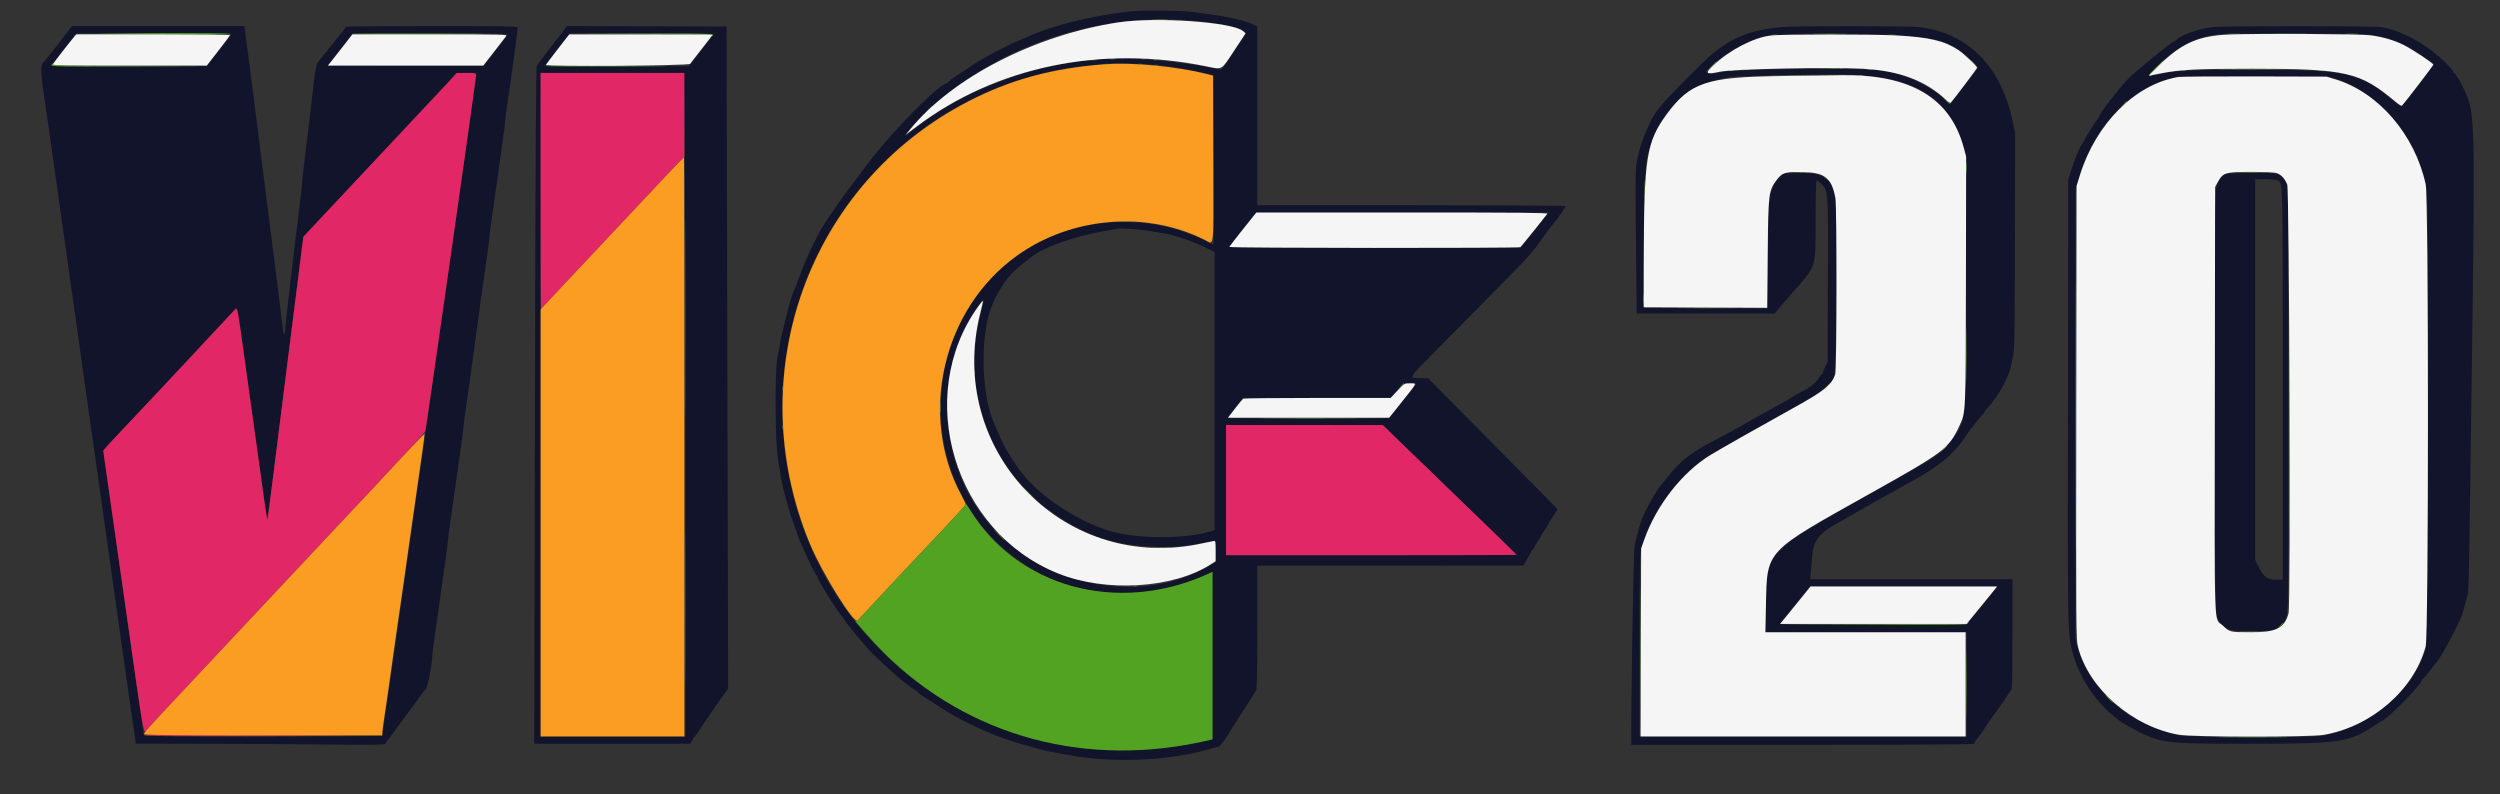 <svg id="svg" version="1.1" xmlns="http://www.w3.org/2000/svg" xmlns:xlink="http://www.w3.org/1999/xlink" width="400" height="127.083" viewBox="0, 0, 400,127.083"><rect x="0" y="0" width="400" height="127.083" fill="#333333" stroke="none"/><g id="svgg"><path id="path0" d="M180.500 1.845 C 173.684 2.701,167.853 4.222,163.567 6.262 C 163.099 6.485,162.670 6.667,162.614 6.667 C 162.506 6.667,160.298 7.751,159.000 8.442 C 158.342 8.792,157.569 9.229,156.417 9.901 C 156.233 10.008,155.643 10.393,155.104 10.756 C 154.565 11.119,154.003 11.493,153.854 11.586 C 152.742 12.282,151.667 13.071,151.667 13.190 C 151.667 13.269,151.592 13.333,151.500 13.333 C 150.361 13.333,142.878 20.887,139.126 25.824 C 138.600 26.517,138.052 27.233,137.908 27.417 C 137.765 27.600,137.205 28.350,136.663 29.083 C 136.122 29.817,135.618 30.492,135.544 30.583 C 135.212 30.993,132.535 34.817,132.159 35.417 C 131.451 36.548,131.347 36.726,130.943 37.500 C 130.728 37.912,130.433 38.475,130.287 38.750 C 129.523 40.195,128.495 42.620,127.568 45.167 C 127.351 45.762,127.096 46.400,127.001 46.583 C 126.787 46.995,126.201 48.938,125.919 50.167 C 125.803 50.671,125.556 51.683,125.369 52.417 C 125.029 53.753,124.869 54.528,124.390 57.167 C 123.942 59.639,124.016 70.777,124.500 73.583 C 124.705 74.775,124.931 76.125,125.001 76.583 C 125.252 78.218,126.392 82.342,127.028 83.917 C 127.213 84.375,127.423 84.975,127.493 85.250 C 127.563 85.525,127.789 86.125,127.994 86.583 C 128.199 87.042,128.534 87.792,128.739 88.250 C 129.579 90.135,130.511 91.987,130.667 92.083 C 130.758 92.140,130.833 92.288,130.833 92.413 C 130.833 92.821,134.240 98.244,134.776 98.688 C 134.899 98.790,135.000 98.943,135.000 99.026 C 135.000 99.282,138.913 103.965,139.923 104.917 C 140.214 105.192,141.036 105.942,141.748 106.583 C 142.460 107.225,143.164 107.867,143.313 108.010 C 143.893 108.568,146.171 110.333,146.311 110.333 C 146.393 110.333,146.561 110.456,146.685 110.606 C 146.881 110.842,147.481 111.281,148.482 111.921 C 149.082 112.305,151.123 113.597,151.426 113.784 C 154.830 115.893,159.503 117.947,163.417 119.055 C 166.869 120.032,167.624 120.227,168.417 120.343 C 168.875 120.410,170.037 120.616,171.000 120.801 C 177.845 122.119,186.946 121.748,193.417 119.888 C 194.242 119.650,195.000 119.435,195.102 119.409 C 195.267 119.367,196.667 117.408,196.667 117.220 C 196.667 117.178,196.836 116.906,197.042 116.614 C 197.442 116.049,197.670 115.700,198.130 114.948 C 198.288 114.690,198.942 113.667,199.583 112.675 C 200.225 111.684,200.844 110.714,200.958 110.522 C 201.119 110.252,201.167 107.906,201.167 100.336 L 201.167 90.500 222.458 90.493 L 243.750 90.487 244.375 89.416 C 244.719 88.827,245.000 88.268,245.000 88.173 C 245.000 88.078,245.058 88.000,245.129 88.000 C 245.200 88.000,245.404 87.719,245.583 87.375 C 245.762 87.031,246.079 86.518,246.287 86.234 C 246.496 85.951,246.667 85.658,246.667 85.583 C 246.667 85.509,246.854 85.202,247.083 84.902 C 247.313 84.601,247.500 84.311,247.500 84.258 C 247.500 84.161,247.993 83.353,248.806 82.118 L 249.221 81.487 246.904 79.118 C 245.630 77.816,241.310 73.450,237.303 69.417 C 233.297 65.383,229.677 61.727,229.257 61.292 L 228.495 60.500 227.289 60.497 C 225.357 60.493,225.319 60.573,229.122 56.729 C 239.535 46.207,243.826 41.838,244.420 41.153 C 245.367 40.063,245.727 39.621,245.917 39.315 C 246.008 39.167,246.421 38.597,246.833 38.047 C 247.246 37.498,247.733 36.839,247.917 36.583 C 248.100 36.328,248.443 35.886,248.678 35.601 C 249.342 34.800,250.500 33.128,250.500 32.973 C 250.500 32.896,239.400 32.833,225.833 32.833 L 201.167 32.833 201.167 18.535 L 201.167 4.236 200.292 3.809 C 199.347 3.348,196.328 2.648,193.917 2.331 C 193.092 2.223,191.667 2.031,190.750 1.906 C 188.919 1.655,182.326 1.616,180.500 1.845 M192.048 3.426 C 196.361 3.906,199.013 4.572,199.269 5.239 C 199.315 5.360,198.914 6.087,198.378 6.854 C 197.842 7.622,197.125 8.700,196.785 9.250 C 196.445 9.800,195.998 10.455,195.792 10.706 L 195.417 11.162 192.917 10.671 C 190.465 10.191,185.465 9.613,182.000 9.410 C 169.907 8.701,155.961 13.084,146.250 20.646 C 145.608 21.146,144.973 21.636,144.838 21.736 C 144.309 22.126,146.707 19.349,147.860 18.237 C 159.220 7.279,176.035 1.643,192.048 3.426 M10.466 5.520 C 9.889 6.264,9.342 6.993,9.250 7.141 C 9.158 7.288,9.002 7.486,8.902 7.579 C 8.802 7.673,8.352 8.237,7.902 8.833 C 7.452 9.429,6.971 10.005,6.833 10.112 C 6.481 10.388,6.556 12.103,7.068 15.500 C 7.455 18.069,7.757 20.176,8.754 27.250 C 9.213 30.515,9.844 34.981,10.436 39.167 C 10.664 40.771,11.029 43.358,11.249 44.917 C 11.469 46.475,11.836 49.063,12.065 50.667 C 12.293 52.271,12.677 55.008,12.917 56.750 C 13.157 58.492,13.531 61.154,13.749 62.667 C 13.967 64.179,14.339 66.804,14.577 68.500 C 14.815 70.196,15.191 72.858,15.413 74.417 C 15.635 75.975,16.012 78.637,16.250 80.333 C 16.488 82.029,16.864 84.692,17.085 86.250 C 17.639 90.169,18.283 94.723,18.756 98.083 C 19.816 105.610,20.053 107.287,20.427 109.917 C 20.649 111.475,21.037 114.156,21.288 115.875 L 21.745 119.000 31.581 119.000 C 36.991 119.000,45.973 119.050,51.542 119.111 C 59.195 119.194,61.667 119.174,61.667 119.027 C 61.667 118.921,61.798 118.694,61.958 118.523 C 62.119 118.353,62.663 117.636,63.167 116.930 C 64.056 115.685,65.848 113.254,66.125 112.917 C 66.201 112.825,66.632 112.225,67.084 111.583 C 67.535 110.942,67.993 110.361,68.100 110.294 C 68.391 110.111,69.168 106.182,69.164 104.917 C 69.163 104.642,69.349 103.179,69.577 101.667 C 69.805 100.154,70.183 97.492,70.417 95.750 C 70.652 94.008,71.031 91.308,71.259 89.750 C 71.488 88.192,71.672 86.729,71.669 86.500 C 71.665 86.271,71.849 84.846,72.077 83.333 C 72.305 81.821,72.683 79.158,72.916 77.417 C 73.150 75.675,73.497 73.200,73.688 71.917 C 73.879 70.633,74.095 68.983,74.167 68.250 C 74.239 67.517,74.453 65.867,74.644 64.583 C 74.834 63.300,75.182 60.825,75.418 59.083 C 75.654 57.342,76.027 54.604,76.248 53.000 C 76.468 51.396,76.842 48.658,77.079 46.917 C 77.316 45.175,77.697 42.475,77.926 40.917 C 78.155 39.358,78.339 37.896,78.335 37.667 C 78.332 37.438,78.516 36.012,78.745 34.500 C 78.973 32.987,79.352 30.325,79.586 28.583 C 79.821 26.842,80.199 24.142,80.427 22.583 C 80.655 21.025,80.839 19.563,80.835 19.333 C 80.832 19.104,81.016 17.679,81.244 16.167 C 81.863 12.061,82.833 4.860,82.833 4.366 C 82.833 4.213,79.655 4.167,69.083 4.167 C 61.521 4.167,55.333 4.224,55.333 4.295 C 55.333 4.365,55.052 4.764,54.708 5.181 C 54.365 5.597,53.858 6.223,53.583 6.571 C 52.368 8.109,51.917 8.673,51.206 9.546 C 50.477 10.439,50.625 9.612,49.573 18.667 C 49.344 20.637,48.971 23.712,48.744 25.500 C 48.517 27.287,48.333 28.975,48.337 29.250 C 48.340 29.525,48.154 31.212,47.925 33.000 C 47.695 34.787,47.316 37.900,47.083 39.917 C 46.849 41.933,46.476 45.083,46.253 46.917 C 46.030 48.750,45.804 50.813,45.750 51.500 C 45.555 53.965,45.419 54.108,45.191 52.083 C 45.077 51.075,44.806 48.862,44.587 47.167 C 44.061 43.082,43.460 38.335,42.084 27.417 C 40.394 14.002,40.070 11.465,39.556 7.625 L 39.094 4.167 25.304 4.167 L 11.515 4.167 10.466 5.520 M90.314 4.707 C 90.107 5.006,89.746 5.486,89.511 5.774 C 89.276 6.061,88.948 6.474,88.782 6.690 C 88.616 6.906,87.941 7.784,87.282 8.640 C 86.623 9.496,85.998 10.358,85.894 10.557 C 85.754 10.822,85.674 25.100,85.588 64.958 L 85.471 119.000 97.950 119.000 L 110.428 119.000 110.743 118.458 C 110.916 118.160,111.106 117.879,111.165 117.833 C 111.273 117.749,112.275 116.318,112.583 115.807 C 112.675 115.656,113.200 114.884,113.750 114.092 C 114.300 113.301,114.825 112.525,114.917 112.368 C 115.008 112.212,115.123 112.046,115.172 112.000 C 115.220 111.954,115.540 111.522,115.882 111.039 L 116.503 110.161 116.377 57.206 L 116.250 4.250 103.470 4.207 L 90.691 4.165 90.314 4.707 M284.937 4.338 C 280.220 4.787,277.354 5.891,274.083 8.520 C 272.784 9.564,266.683 15.709,265.912 16.750 C 265.641 17.117,265.374 17.454,265.320 17.500 C 264.567 18.140,262.851 21.911,262.249 24.250 C 261.625 26.672,261.624 26.714,261.753 38.692 L 261.876 50.167 272.918 50.167 L 283.959 50.167 284.747 49.208 C 285.181 48.681,285.952 47.782,286.460 47.209 C 290.727 42.405,290.492 43.098,290.496 35.292 C 290.499 31.248,290.560 28.833,290.661 28.833 C 290.750 28.833,291.085 29.096,291.407 29.418 C 292.531 30.543,292.511 30.247,292.461 44.845 L 292.417 57.917 292.042 58.656 C 291.835 59.063,291.667 59.494,291.667 59.615 C 291.667 59.735,291.609 59.833,291.539 59.833 C 291.469 59.833,291.226 60.138,290.998 60.509 C 290.434 61.429,289.666 61.991,287.417 63.129 C 287.142 63.268,286.804 63.474,286.667 63.586 C 286.529 63.698,285.817 64.111,285.083 64.505 C 284.350 64.899,283.478 65.378,283.146 65.569 C 282.813 65.760,281.838 66.313,280.979 66.797 C 280.120 67.281,279.304 67.744,279.167 67.826 C 278.379 68.294,275.971 69.600,274.120 70.564 C 270.522 72.437,268.868 73.747,266.732 76.417 C 266.145 77.150,265.600 77.831,265.519 77.930 C 265.160 78.373,263.843 80.590,263.497 81.333 C 263.433 81.471,263.267 81.808,263.128 82.083 C 262.555 83.219,261.684 86.182,261.513 87.583 C 261.366 88.781,261.011 109.602,261.002 117.542 L 261.000 119.167 288.417 119.167 C 306.372 119.167,315.833 119.110,315.833 119.002 C 315.833 118.911,315.941 118.705,316.072 118.544 C 316.603 117.893,317.440 116.735,317.551 116.500 C 317.616 116.362,318.082 115.688,318.586 115.000 C 319.755 113.407,321.368 111.066,321.581 110.652 C 321.672 110.477,321.803 110.333,321.873 110.333 C 321.943 110.333,322.000 106.358,322.000 101.500 L 322.000 92.667 305.814 92.667 L 289.628 92.667 289.726 91.625 C 289.780 91.052,289.872 89.908,289.931 89.083 C 290.117 86.492,291.017 85.328,294.167 83.602 C 294.881 83.210,295.384 82.924,298.250 81.273 C 299.980 80.277,301.188 79.603,302.667 78.809 C 302.987 78.636,303.625 78.277,304.083 78.010 C 304.542 77.743,305.254 77.343,305.667 77.120 C 310.475 74.524,312.856 72.481,314.917 69.183 C 315.008 69.037,315.123 68.879,315.171 68.833 C 315.219 68.787,315.519 68.413,315.838 68.001 C 316.795 66.762,316.905 66.630,317.208 66.356 C 317.369 66.211,317.500 66.024,317.500 65.940 C 317.500 65.857,317.669 65.615,317.875 65.403 C 318.884 64.368,319.944 62.852,320.605 61.500 C 321.261 60.156,321.561 59.416,321.679 58.850 C 321.747 58.520,321.929 57.688,322.081 57.000 C 322.330 55.882,322.362 53.925,322.388 38.500 L 322.417 21.250 321.964 19.167 C 320.094 10.556,314.853 5.305,307.171 4.343 C 305.565 4.142,287.040 4.138,284.937 4.338 M353.917 4.341 C 351.672 4.636,348.783 5.674,348.178 6.403 C 348.058 6.548,347.891 6.667,347.808 6.667 C 347.473 6.667,341.892 11.236,340.401 12.732 C 339.088 14.048,335.833 18.269,335.833 18.655 C 335.833 18.740,335.737 18.909,335.619 19.030 C 335.502 19.151,335.183 19.617,334.911 20.065 C 334.639 20.513,334.246 21.151,334.038 21.482 C 333.830 21.813,333.571 22.271,333.464 22.500 C 333.357 22.729,333.175 23.031,333.060 23.170 C 332.737 23.561,331.836 25.762,331.356 27.333 L 330.923 28.750 330.871 64.250 C 330.820 100.225,330.829 100.856,331.433 103.667 C 332.521 108.723,336.316 113.928,340.583 116.216 C 345.796 119.012,345.674 118.994,360.000 118.994 C 374.636 118.994,375.882 118.805,380.142 115.934 C 380.632 115.604,381.068 115.333,381.110 115.333 C 381.716 115.333,387.500 109.460,387.500 108.845 C 387.500 108.747,387.557 108.667,387.627 108.667 C 387.696 108.667,388.164 108.123,388.665 107.458 C 389.167 106.794,389.616 106.212,389.664 106.167 C 390.558 105.311,393.778 99.238,394.151 97.703 C 394.234 97.362,394.459 96.491,394.651 95.766 C 395.050 94.259,394.963 98.114,395.512 57.583 C 396.010 20.878,395.951 18.075,394.608 15.138 C 394.468 14.833,394.240 14.321,394.100 14.000 C 393.701 13.085,392.892 11.770,392.687 11.701 C 392.584 11.667,392.500 11.548,392.500 11.437 C 392.500 11.326,392.051 10.789,391.503 10.243 C 388.403 7.156,384.352 4.880,381.000 4.343 C 379.725 4.138,355.469 4.136,353.917 4.341 M37.000 5.462 C 37.000 5.533,36.116 6.715,35.035 8.087 L 33.071 10.583 20.753 10.626 C 13.978 10.650,8.381 10.612,8.315 10.543 C 8.249 10.473,9.099 9.273,10.205 7.875 L 12.216 5.333 24.608 5.333 C 31.424 5.333,37.000 5.391,37.000 5.462 M81.217 5.557 C 81.143 5.679,80.258 6.842,79.250 8.139 L 77.417 10.499 64.948 10.499 C 55.020 10.500,52.505 10.458,52.602 10.292 C 52.668 10.177,53.554 9.015,54.570 7.708 L 56.417 5.333 68.883 5.333 C 79.255 5.333,81.327 5.371,81.217 5.557 M114.159 5.458 C 114.154 5.527,113.266 6.708,112.185 8.083 L 110.219 10.583 98.693 10.626 C 92.353 10.650,87.167 10.612,87.168 10.543 C 87.170 10.410,90.283 6.354,90.879 5.708 L 91.225 5.333 102.696 5.333 C 109.005 5.333,114.163 5.390,114.159 5.458 M300.333 5.497 C 309.764 5.789,312.390 6.524,315.472 9.734 L 316.521 10.827 314.469 13.507 C 313.340 14.982,312.322 16.311,312.207 16.461 C 312.020 16.705,311.923 16.663,311.290 16.056 C 308.954 13.818,305.033 11.926,301.476 11.320 C 298.245 10.768,277.646 10.993,274.939 11.609 C 274.017 11.818,273.709 11.830,273.355 11.667 L 272.917 11.465 274.068 10.392 C 276.104 8.495,278.490 7.082,281.417 6.040 C 283.211 5.400,290.476 5.192,300.333 5.497 M378.750 5.506 C 382.124 5.888,384.684 6.882,387.631 8.956 C 388.512 9.576,389.305 10.133,389.393 10.193 C 389.482 10.253,388.360 11.840,386.902 13.719 C 384.626 16.651,384.212 17.108,383.979 16.943 C 383.830 16.837,383.064 16.223,382.277 15.579 C 377.386 11.576,375.353 11.167,360.333 11.167 C 350.438 11.167,348.226 11.269,345.542 11.851 C 343.419 12.311,343.412 12.283,345.236 10.539 C 348.656 7.270,351.085 5.989,354.750 5.524 C 356.410 5.313,376.910 5.298,378.750 5.506 M184.333 10.336 C 186.758 10.523,189.836 11.010,192.375 11.608 L 194.167 12.029 194.167 25.588 L 194.167 39.146 192.458 38.332 C 182.773 33.715,170.995 34.830,162.404 41.176 C 147.912 51.882,146.392 73.859,159.266 86.545 C 168.281 95.429,181.027 97.407,193.292 91.827 L 194.000 91.504 194.000 104.899 L 194.000 118.294 193.625 118.384 C 157.876 126.891,125.127 101.400,125.170 65.101 C 125.209 32.831,152.199 7.847,184.333 10.336 M76.167 12.082 C 76.167 12.311,74.328 25.379,72.081 41.124 C 62.639 107.277,61.167 117.610,61.167 117.719 C 61.167 117.782,52.579 117.833,42.083 117.833 C 26.929 117.833,23.000 117.790,22.998 117.625 C 22.997 117.510,21.539 107.223,19.757 94.764 L 16.517 72.112 16.945 71.597 C 17.180 71.315,18.545 69.846,19.977 68.333 C 21.410 66.821,23.070 65.060,23.666 64.419 C 25.433 62.523,26.786 61.080,29.609 58.083 C 31.654 55.913,36.208 51.032,37.685 49.428 C 37.974 49.114,38.079 49.700,39.167 57.667 C 39.449 59.729,39.823 62.429,40.000 63.667 C 40.177 64.904,40.553 67.604,40.836 69.667 C 42.271 80.124,42.711 83.178,42.773 83.115 C 42.827 83.062,43.305 79.494,43.750 75.833 C 43.878 74.779,44.402 70.617,44.914 66.583 C 46.994 50.194,47.694 44.658,47.914 42.833 C 48.041 41.779,48.233 40.236,48.340 39.405 L 48.536 37.893 50.464 35.822 C 51.524 34.682,53.527 32.550,54.915 31.083 C 56.302 29.617,59.640 26.054,62.333 23.167 C 65.026 20.279,67.841 17.279,68.590 16.500 C 69.339 15.721,70.656 14.317,71.518 13.381 L 73.083 11.678 74.625 11.672 C 76.159 11.667,76.167 11.669,76.167 12.082 M109.557 21.875 C 109.618 27.490,109.668 51.377,109.667 74.958 L 109.666 117.833 98.083 117.833 L 86.500 117.833 86.500 64.750 L 86.500 11.667 97.973 11.667 L 109.446 11.667 109.557 21.875 M298.167 12.087 C 306.867 12.631,312.034 16.226,314.115 23.184 L 314.583 24.750 314.583 44.750 C 314.583 68.564,314.717 67.293,311.833 70.917 C 310.370 72.755,310.269 72.822,300.833 78.120 C 281.975 88.708,282.771 87.884,282.553 97.042 L 282.454 101.167 298.560 101.167 L 314.667 101.167 314.667 109.500 L 314.667 117.833 288.500 117.833 L 262.333 117.833 262.333 103.403 C 262.333 89.422,262.344 88.931,262.673 87.640 C 264.076 82.147,268.412 76.133,273.250 72.972 C 273.940 72.521,280.358 68.889,286.750 65.332 C 291.740 62.555,292.753 61.781,293.471 60.198 C 293.810 59.452,293.993 34.671,293.678 32.288 C 293.177 28.503,292.044 27.605,287.884 27.695 L 285.351 27.750 284.740 28.333 C 284.404 28.654,283.979 29.254,283.795 29.667 C 282.946 31.573,282.949 31.544,282.877 40.723 L 282.809 49.362 272.918 49.306 C 267.478 49.275,262.998 49.212,262.963 49.167 C 262.678 48.801,263.150 26.802,263.471 25.455 C 265.314 17.738,269.572 13.527,276.750 12.323 C 277.821 12.143,294.236 11.814,295.917 11.938 C 296.283 11.965,297.296 12.032,298.167 12.087 M373.833 12.649 C 380.720 14.783,386.801 22.105,388.245 30.000 C 388.670 32.320,388.543 102.302,388.112 103.750 C 386.084 110.561,379.177 116.421,371.667 117.703 C 369.503 118.073,350.341 118.003,348.454 117.619 C 340.835 116.067,334.425 110.491,332.457 103.704 L 332.083 102.417 332.083 66.417 L 332.083 30.417 332.541 28.724 C 334.714 20.678,340.556 14.259,347.250 12.563 L 348.750 12.182 360.667 12.222 L 372.583 12.261 373.833 12.649 M356.059 27.832 C 355.490 28.062,354.869 29.014,354.590 30.083 C 354.133 31.838,354.208 97.767,354.668 98.669 C 355.749 100.789,356.254 101.000,360.250 101.000 C 363.902 101.000,364.039 100.967,365.045 99.854 C 366.280 98.487,366.175 101.969,366.127 63.964 L 366.083 29.750 365.619 28.959 C 364.875 27.695,364.751 27.665,360.300 27.677 C 358.164 27.683,356.256 27.753,356.059 27.832 M364.410 28.860 C 365.280 29.257,365.250 28.104,365.250 61.583 L 365.250 92.750 364.134 92.750 C 362.781 92.750,362.102 92.229,361.313 90.583 L 360.834 89.583 360.833 59.125 L 360.833 28.667 362.409 28.667 C 363.275 28.667,364.176 28.754,364.410 28.860 M245.569 36.833 L 243.298 39.667 219.879 39.667 C 201.171 39.667,196.491 39.625,196.615 39.458 C 196.701 39.344,197.704 38.069,198.844 36.627 L 200.917 34.003 224.378 34.002 L 247.839 34.000 245.569 36.833 M183.833 36.942 C 184.612 37.080,185.674 37.256,186.191 37.332 C 187.946 37.589,191.166 38.710,193.292 39.803 L 194.333 40.338 194.333 62.573 L 194.333 84.808 193.458 85.073 C 189.592 86.243,182.159 86.229,177.917 85.044 C 171.922 83.369,165.081 78.562,162.417 74.153 C 162.239 73.859,161.798 73.183,161.339 72.500 C 160.782 71.673,159.791 69.571,158.862 67.250 C 156.887 62.316,156.871 52.956,158.829 48.615 C 159.002 48.231,159.184 47.804,159.233 47.667 C 159.330 47.395,160.054 46.173,160.576 45.400 C 161.356 44.243,162.327 43.215,163.495 42.308 C 164.185 41.772,164.926 41.196,165.141 41.027 C 167.040 39.538,171.974 37.794,176.500 37.012 C 177.554 36.830,178.604 36.646,178.833 36.603 C 179.499 36.479,182.291 36.669,183.833 36.942 M156.997 49.759 C 152.922 64.802,160.589 79.956,175.191 85.722 C 179.713 87.508,186.795 88.030,191.959 86.958 C 193.175 86.706,194.243 86.500,194.334 86.500 C 194.433 86.500,194.500 87.188,194.500 88.210 L 194.500 89.919 193.784 90.351 C 181.354 97.859,163.310 93.025,155.612 80.124 C 149.905 70.560,150.285 57.260,156.503 48.942 C 157.576 47.506,157.598 47.541,156.997 49.759 M226.546 61.542 C 224.823 63.765,222.401 66.779,222.263 66.872 C 221.986 67.061,196.704 67.029,196.588 66.840 C 196.533 66.752,197.025 66.002,197.679 65.174 L 198.870 63.667 210.672 63.667 L 222.475 63.667 223.512 62.500 L 224.549 61.333 225.628 61.333 C 226.467 61.333,226.671 61.380,226.546 61.542 M223.169 69.879 C 224.225 70.908,229.043 75.565,233.877 80.228 C 238.712 84.891,242.667 88.735,242.667 88.770 C 242.667 88.805,232.204 88.833,219.417 88.833 L 196.167 88.833 196.167 78.417 L 196.167 68.000 208.708 68.004 L 221.250 68.008 223.169 69.879 M319.500 93.924 C 319.500 93.975,318.397 95.362,317.049 97.008 L 314.599 100.000 299.698 100.000 C 286.079 100.000,284.807 99.977,284.900 99.732 C 284.957 99.585,286.034 98.200,287.293 96.656 L 289.583 93.848 304.542 93.840 C 312.769 93.837,319.500 93.874,319.500 93.924 " stroke="none" fill="#11142b" fill-rule="evenodd"></path><path id="path1" d="M71.518 13.381 C 70.656 14.317,69.339 15.721,68.590 16.500 C 67.841 17.279,65.026 20.279,62.333 23.167 C 59.640 26.054,56.302 29.617,54.915 31.083 C 53.527 32.550,51.524 34.682,50.464 35.822 L 48.536 37.893 48.340 39.405 C 48.233 40.236,48.041 41.779,47.914 42.833 C 47.694 44.658,46.994 50.194,44.914 66.583 C 44.402 70.617,43.878 74.779,43.750 75.833 C 43.305 79.494,42.827 83.062,42.773 83.115 C 42.711 83.178,42.271 80.124,40.836 69.667 C 40.553 67.604,40.177 64.904,40.000 63.667 C 39.823 62.429,39.449 59.729,39.167 57.667 C 38.079 49.700,37.974 49.114,37.685 49.428 C 36.208 51.032,31.654 55.913,29.609 58.083 C 26.786 61.080,25.433 62.523,23.666 64.419 C 23.070 65.060,21.410 66.821,19.977 68.333 C 18.545 69.846,17.180 71.315,16.945 71.597 L 16.517 72.111 19.675 94.264 C 23.409 120.449,22.861 117.441,23.725 116.481 C 24.105 116.058,27.642 112.277,31.583 108.079 C 35.525 103.880,39.982 99.126,41.488 97.514 C 42.994 95.902,45.287 93.458,46.584 92.083 C 47.881 90.708,50.694 87.708,52.837 85.417 C 54.979 83.125,57.236 80.725,57.852 80.083 C 58.469 79.442,59.185 78.679,59.445 78.389 C 59.704 78.098,61.717 75.940,63.917 73.592 C 66.117 71.245,67.975 69.157,68.046 68.953 C 68.196 68.525,76.167 12.702,76.167 12.081 C 76.167 11.669,76.158 11.667,74.625 11.672 L 73.083 11.678 71.518 13.381 M86.500 30.611 C 86.500 41.031,86.524 49.524,86.554 49.486 C 86.697 49.302,94.235 41.240,95.424 40.000 C 96.171 39.221,98.912 36.301,101.515 33.512 C 104.118 30.722,106.976 27.685,107.867 26.762 L 109.487 25.083 109.493 18.375 L 109.500 11.667 98.000 11.667 L 86.500 11.667 86.500 30.611 M196.167 78.417 L 196.167 88.833 219.417 88.833 C 232.204 88.833,242.667 88.805,242.667 88.770 C 242.667 88.735,238.712 84.891,233.877 80.228 C 229.043 75.565,224.225 70.908,223.169 69.879 L 221.250 68.008 208.708 68.004 L 196.167 68.000 196.167 78.417 M23.000 117.708 C 23.000 117.777,31.606 117.815,42.125 117.794 C 52.644 117.772,58.175 117.734,54.417 117.710 C 36.419 117.596,23.000 117.595,23.000 117.708 " stroke="none" fill="#e12765" fill-rule="evenodd"></path><path id="path2" d="M176.917 10.266 C 168.266 10.937,161.727 12.713,154.894 16.250 C 129.305 29.492,118.396 59.981,129.582 86.986 C 131.507 91.633,136.641 99.905,137.219 99.293 C 137.328 99.178,139.025 97.358,140.990 95.250 C 144.338 91.659,145.175 90.767,148.586 87.162 C 153.021 82.477,154.500 80.855,154.500 80.681 C 154.500 80.573,154.205 79.944,153.845 79.284 C 146.852 66.470,150.831 49.349,162.778 40.852 C 171.498 34.649,183.476 33.675,192.820 38.410 C 194.292 39.156,194.174 40.335,194.126 25.390 L 194.083 12.105 192.917 11.807 C 188.405 10.657,181.037 9.947,176.917 10.266 M106.802 27.875 C 105.387 29.365,102.553 32.383,100.504 34.583 C 98.455 36.783,96.204 39.183,95.501 39.917 C 94.798 40.650,92.486 43.109,90.362 45.380 L 86.500 49.511 86.500 83.672 L 86.500 117.833 98.000 117.833 L 109.500 117.833 109.500 71.500 C 109.500 46.017,109.472 25.167,109.438 25.167 C 109.404 25.167,108.218 26.385,106.802 27.875 M63.904 73.598 C 61.711 75.943,59.704 78.098,59.445 78.389 C 59.185 78.679,58.469 79.442,57.852 80.083 C 57.236 80.725,54.979 83.125,52.837 85.417 C 50.694 87.708,47.881 90.708,46.584 92.083 C 45.287 93.458,42.994 95.902,41.488 97.514 C 39.982 99.126,35.525 103.880,31.583 108.078 C 23.085 117.129,22.948 117.281,23.082 117.498 C 23.151 117.610,29.541 117.667,42.177 117.667 L 61.167 117.667 61.167 117.252 C 61.167 117.025,61.313 115.881,61.493 114.711 C 61.871 112.242,62.410 108.505,62.750 106.000 C 62.880 105.037,63.139 103.200,63.325 101.917 C 63.510 100.633,63.814 98.533,64.000 97.250 C 64.186 95.967,64.490 93.867,64.675 92.583 C 64.861 91.300,65.120 89.462,65.250 88.500 C 65.506 86.613,65.992 83.214,66.500 79.750 C 67.460 73.211,67.978 69.440,67.924 69.376 C 67.906 69.353,66.096 71.253,63.904 73.598 " stroke="none" fill="#fb9d23" fill-rule="evenodd"></path><path id="path3" d="M184.549 3.124 C 185.171 3.156,186.146 3.156,186.715 3.123 C 187.284 3.091,186.775 3.064,185.583 3.065 C 184.392 3.065,183.926 3.092,184.549 3.124 M11.979 5.625 C 11.775 5.884,11.780 5.893,12.020 5.706 C 12.232 5.540,14.894 5.505,24.645 5.540 C 31.440 5.564,37.000 5.527,37.000 5.458 C 37.000 5.152,12.221 5.317,11.979 5.625 M56.276 5.458 C 56.206 5.572,65.196 5.570,76.917 5.455 C 79.392 5.431,75.777 5.394,68.885 5.372 C 61.992 5.351,56.318 5.390,56.276 5.458 M102.551 5.458 C 111.127 5.491,113.988 5.551,113.900 5.694 C 113.827 5.812,113.855 5.839,113.974 5.766 C 114.607 5.375,113.471 5.336,102.625 5.374 L 91.083 5.414 102.551 5.458 M290.552 5.458 C 291.818 5.486,293.843 5.486,295.052 5.458 C 296.261 5.429,295.225 5.406,292.750 5.406 C 290.275 5.406,289.286 5.430,290.552 5.458 M356.631 5.456 C 357.115 5.490,357.865 5.490,358.297 5.456 C 358.730 5.421,358.333 5.394,357.417 5.394 C 356.500 5.395,356.146 5.423,356.631 5.456 M362.136 5.458 C 363.815 5.485,366.515 5.485,368.136 5.458 C 369.757 5.431,368.383 5.409,365.083 5.409 C 361.783 5.409,360.457 5.431,362.136 5.458 M375.464 5.456 C 375.948 5.490,376.698 5.490,377.131 5.456 C 377.563 5.421,377.167 5.394,376.250 5.394 C 375.333 5.395,374.980 5.423,375.464 5.456 M283.627 5.618 C 283.834 5.658,284.134 5.656,284.294 5.615 C 284.453 5.573,284.283 5.540,283.917 5.542 C 283.550 5.544,283.420 5.578,283.627 5.618 M302.125 5.621 C 302.423 5.658,302.910 5.658,303.208 5.621 C 303.506 5.584,303.262 5.553,302.667 5.553 C 302.071 5.553,301.827 5.584,302.125 5.621 M177.542 9.453 C 177.794 9.491,178.206 9.491,178.458 9.453 C 178.710 9.415,178.504 9.383,178.000 9.383 C 177.496 9.383,177.290 9.415,177.542 9.453 M182.627 9.451 C 182.834 9.491,183.134 9.490,183.294 9.448 C 183.453 9.406,183.283 9.374,182.917 9.375 C 182.550 9.377,182.420 9.411,182.627 9.451 M174.292 9.621 C 174.590 9.658,175.077 9.658,175.375 9.621 C 175.673 9.584,175.429 9.553,174.833 9.553 C 174.237 9.553,173.994 9.584,174.292 9.621 M184.542 9.615 C 184.702 9.657,184.965 9.657,185.125 9.615 C 185.285 9.573,185.154 9.539,184.833 9.539 C 184.512 9.539,184.381 9.573,184.542 9.615 M344.953 10.797 C 343.730 12.027,343.687 12.095,344.124 12.112 C 344.398 12.122,344.457 12.097,344.270 12.048 C 344.013 11.982,344.174 11.750,345.183 10.734 C 345.857 10.055,346.371 9.500,346.325 9.500 C 346.280 9.500,345.662 10.084,344.953 10.797 M315.333 9.719 C 315.333 9.748,315.577 9.991,315.875 10.260 L 316.417 10.750 315.927 10.208 C 315.471 9.703,315.333 9.590,315.333 9.719 M273.744 10.708 L 272.917 11.583 273.792 10.756 C 274.273 10.301,274.667 9.908,274.667 9.881 C 274.667 9.757,274.512 9.895,273.744 10.708 M8.249 10.335 C 8.051 10.655,8.652 10.669,20.833 10.625 L 33.083 10.581 20.698 10.541 C 12.495 10.514,8.348 10.444,8.417 10.333 C 8.473 10.242,8.482 10.167,8.436 10.167 C 8.391 10.167,8.306 10.242,8.249 10.335 M176.794 10.285 C 177.001 10.324,177.301 10.323,177.460 10.281 C 177.620 10.239,177.450 10.207,177.083 10.209 C 176.717 10.211,176.586 10.245,176.794 10.285 M182.127 10.285 C 182.334 10.324,182.634 10.323,182.794 10.281 C 182.953 10.239,182.783 10.207,182.417 10.209 C 182.050 10.211,181.920 10.245,182.127 10.285 M87.167 10.542 C 87.167 10.610,92.360 10.649,98.708 10.628 C 105.056 10.607,108.412 10.569,106.167 10.545 C 95.571 10.430,87.167 10.428,87.167 10.542 M184.708 10.448 C 184.869 10.490,185.131 10.490,185.292 10.448 C 185.452 10.406,185.321 10.372,185.000 10.372 C 184.679 10.372,184.548 10.406,184.708 10.448 M291.384 10.958 C 292.374 10.987,293.949 10.987,294.884 10.958 C 295.819 10.928,295.008 10.904,293.083 10.904 C 291.158 10.904,290.394 10.928,291.384 10.958 M278.961 11.121 C 279.261 11.158,279.711 11.157,279.961 11.119 C 280.212 11.081,279.967 11.051,279.417 11.052 C 278.867 11.053,278.662 11.084,278.961 11.121 M298.792 11.118 C 298.998 11.157,299.335 11.157,299.542 11.118 C 299.748 11.078,299.579 11.045,299.167 11.045 C 298.754 11.045,298.585 11.078,298.792 11.118 M355.708 11.125 C 358.252 11.151,362.415 11.151,364.958 11.125 C 367.502 11.099,365.421 11.078,360.333 11.078 C 355.246 11.078,353.165 11.099,355.708 11.125 M276.708 11.282 C 276.869 11.323,277.131 11.323,277.292 11.282 C 277.452 11.240,277.321 11.205,277.000 11.205 C 276.679 11.205,276.548 11.240,276.708 11.282 M349.127 11.285 C 349.334 11.324,349.634 11.323,349.794 11.281 C 349.953 11.239,349.783 11.207,349.417 11.209 C 349.050 11.211,348.920 11.245,349.127 11.285 M370.960 11.285 C 371.168 11.324,371.468 11.323,371.627 11.281 C 371.786 11.239,371.617 11.207,371.250 11.209 C 370.883 11.211,370.753 11.245,370.960 11.285 M283.781 12.125 C 285.356 12.152,287.981 12.152,289.614 12.125 C 291.247 12.097,289.958 12.075,286.750 12.075 C 283.542 12.075,282.206 12.097,283.781 12.125 M297.460 12.118 C 297.668 12.158,297.968 12.156,298.127 12.115 C 298.286 12.073,298.117 12.040,297.750 12.042 C 297.383 12.044,297.253 12.078,297.460 12.118 M311.369 16.085 C 311.710 16.442,312.016 16.700,312.049 16.658 C 312.082 16.617,311.803 16.326,311.429 16.010 L 310.750 15.438 311.369 16.085 M339.740 16.708 L 339.250 17.250 339.792 16.760 C 340.297 16.304,340.410 16.167,340.281 16.167 C 340.252 16.167,340.009 16.410,339.740 16.708 M148.573 17.542 L 148.083 18.083 148.625 17.594 C 148.923 17.325,149.167 17.081,149.167 17.052 C 149.167 16.923,149.029 17.037,148.573 17.542 M109.581 50.833 C 109.581 65.087,109.601 70.919,109.625 63.792 C 109.649 56.665,109.649 45.002,109.625 37.875 C 109.601 30.748,109.581 36.579,109.581 50.833 M314.558 26.833 C 314.558 27.613,314.587 27.931,314.622 27.542 C 314.657 27.152,314.657 26.515,314.622 26.125 C 314.587 25.735,314.558 26.054,314.558 26.833 M287.042 27.624 C 287.660 27.656,288.673 27.656,289.292 27.624 C 289.910 27.592,289.404 27.565,288.167 27.565 C 286.929 27.565,286.423 27.592,287.042 27.624 M358.542 27.624 C 359.527 27.654,361.140 27.654,362.125 27.624 C 363.110 27.595,362.304 27.571,360.333 27.571 C 358.363 27.571,357.556 27.595,358.542 27.624 M263.066 30.333 C 263.066 31.662,263.092 32.206,263.124 31.542 C 263.155 30.877,263.155 29.790,263.124 29.125 C 263.092 28.460,263.066 29.004,263.066 30.333 M291.667 28.052 C 291.667 28.081,291.910 28.325,292.208 28.594 L 292.750 29.083 292.260 28.542 C 291.804 28.037,291.667 27.923,291.667 28.052 M366.248 64.417 C 366.248 82.842,366.268 90.404,366.292 81.222 C 366.315 72.039,366.315 56.964,366.292 47.722 C 366.268 38.479,366.248 45.992,366.248 64.417 M332.082 66.583 C 332.082 86.017,332.101 93.942,332.125 84.195 C 332.149 74.448,332.149 58.548,332.125 48.862 C 332.101 39.175,332.082 47.150,332.082 66.583 M179.288 35.454 C 179.584 35.490,180.109 35.491,180.455 35.455 C 180.800 35.419,180.558 35.389,179.917 35.388 C 179.275 35.387,178.992 35.417,179.288 35.454 M262.890 47.917 C 262.891 48.650,262.920 48.929,262.956 48.537 C 262.991 48.145,262.990 47.545,262.954 47.204 C 262.919 46.863,262.890 47.183,262.890 47.917 M268.875 49.292 C 271.052 49.318,274.615 49.318,276.792 49.292 C 278.969 49.265,277.188 49.244,272.833 49.244 C 268.479 49.244,266.698 49.265,268.875 49.292 M314.576 56.750 C 314.576 60.692,314.598 62.280,314.625 60.280 C 314.651 58.280,314.651 55.055,314.625 53.114 C 314.598 51.172,314.576 52.808,314.576 56.750 M155.872 59.667 C 155.872 59.987,155.906 60.119,155.948 59.958 C 155.990 59.798,155.990 59.535,155.948 59.375 C 155.906 59.215,155.872 59.346,155.872 59.667 M224.073 61.875 L 223.583 62.417 224.125 61.927 C 224.630 61.471,224.743 61.333,224.615 61.333 C 224.586 61.333,224.342 61.577,224.073 61.875 M292.158 61.958 L 291.583 62.583 292.208 62.009 C 292.552 61.693,292.833 61.412,292.833 61.384 C 292.833 61.257,292.692 61.377,292.158 61.958 M125.205 62.167 C 125.205 62.487,125.240 62.619,125.282 62.458 C 125.323 62.298,125.323 62.035,125.282 61.875 C 125.240 61.715,125.205 61.846,125.205 62.167 M150.392 65.167 C 150.392 65.946,150.420 66.265,150.455 65.875 C 150.490 65.485,150.490 64.848,150.455 64.458 C 150.420 64.069,150.392 64.387,150.392 65.167 M203.054 66.958 C 206.613 66.983,212.388 66.983,215.887 66.958 C 219.387 66.933,216.475 66.913,209.417 66.913 C 202.358 66.913,199.495 66.933,203.054 66.958 M125.205 68.333 C 125.205 68.654,125.240 68.785,125.282 68.625 C 125.323 68.465,125.323 68.202,125.282 68.042 C 125.240 67.881,125.205 68.012,125.205 68.333 M310.824 71.958 L 310.250 72.583 310.875 72.009 C 311.219 71.693,311.500 71.412,311.500 71.384 C 311.500 71.257,311.359 71.377,310.824 71.958 M109.581 97.333 C 109.581 108.654,109.601 113.285,109.625 107.625 C 109.649 101.965,109.649 92.702,109.625 87.042 C 109.601 81.381,109.581 86.013,109.581 97.333 M164.583 79.000 C 165.128 79.550,165.610 80.000,165.656 80.000 C 165.702 80.000,165.294 79.550,164.750 79.000 C 164.206 78.450,163.723 78.000,163.677 78.000 C 163.631 78.000,164.039 78.450,164.583 79.000 M154.500 80.647 C 154.500 80.851,153.122 82.369,148.586 87.162 C 145.175 90.767,144.338 91.659,140.990 95.250 C 139.025 97.358,137.332 99.174,137.229 99.284 C 137.125 99.394,136.979 99.431,136.905 99.367 C 136.140 98.702,139.881 102.898,141.407 104.417 C 155.021 117.964,174.026 123.048,193.625 118.384 L 194.000 118.294 194.000 104.899 L 194.000 91.504 193.292 91.827 C 178.856 98.395,162.673 93.984,155.103 81.417 C 154.772 80.867,154.501 80.520,154.500 80.647 M159.833 85.583 C 160.331 86.087,160.776 86.500,160.822 86.500 C 160.868 86.500,160.498 86.087,160.000 85.583 C 159.502 85.079,159.057 84.667,159.011 84.667 C 158.966 84.667,159.335 85.079,159.833 85.583 M184.549 87.624 C 185.264 87.655,186.389 87.655,187.049 87.624 C 187.710 87.592,187.125 87.566,185.750 87.567 C 184.375 87.567,183.835 87.593,184.549 87.624 M262.413 103.250 C 262.413 111.317,262.433 114.641,262.458 110.638 C 262.483 106.634,262.483 100.034,262.458 95.971 C 262.433 91.908,262.413 95.183,262.413 103.250 M181.375 93.782 C 181.535 93.823,181.798 93.823,181.958 93.782 C 182.119 93.740,181.987 93.705,181.667 93.705 C 181.346 93.705,181.215 93.740,181.375 93.782 M314.734 99.666 C 314.627 99.773,309.263 99.847,299.659 99.875 L 284.750 99.918 299.688 99.959 C 312.796 99.995,314.651 99.969,314.833 99.750 C 315.065 99.471,314.992 99.408,314.734 99.666 M364.740 100.208 L 364.250 100.750 364.792 100.260 C 365.297 99.804,365.410 99.667,365.281 99.667 C 365.252 99.667,365.009 99.910,364.740 100.208 M358.634 101.124 C 359.578 101.154,361.078 101.154,361.967 101.124 C 362.856 101.094,362.083 101.070,360.250 101.070 C 358.417 101.070,357.689 101.095,358.634 101.124 M314.577 109.500 C 314.577 114.129,314.599 116.023,314.625 113.708 C 314.651 111.394,314.651 107.606,314.625 105.292 C 314.599 102.977,314.577 104.871,314.577 109.500 M337.417 111.833 C 337.775 112.200,338.105 112.500,338.151 112.500 C 338.197 112.500,337.941 112.200,337.583 111.833 C 337.225 111.467,336.895 111.167,336.849 111.167 C 336.803 111.167,337.059 111.467,337.417 111.833 M355.708 117.958 C 358.252 117.984,362.415 117.984,364.958 117.958 C 367.502 117.932,365.421 117.911,360.333 117.911 C 355.246 117.911,353.165 117.932,355.708 117.958 " stroke="none" fill="#53a323" fill-rule="evenodd"></path><path id="path4" d="M178.917 3.582 C 165.643 5.605,152.410 12.399,145.658 20.657 L 144.917 21.563 146.643 20.260 C 159.325 10.683,176.107 7.182,192.942 10.603 C 195.671 11.157,195.306 11.360,197.469 8.093 L 199.297 5.332 198.837 4.945 C 197.142 3.519,184.848 2.677,178.917 3.582 M356.500 5.529 C 351.629 5.740,348.857 7.011,345.195 10.714 L 343.806 12.118 345.778 11.733 C 348.867 11.130,351.456 11.000,360.342 11.000 C 375.397 11.000,377.624 11.514,383.303 16.298 C 383.798 16.715,384.249 16.980,384.326 16.897 C 384.806 16.380,389.333 10.466,389.333 10.355 C 389.333 10.122,385.915 7.855,384.546 7.180 C 383.034 6.433,381.319 5.930,379.333 5.651 C 377.749 5.428,360.912 5.337,356.500 5.529 M11.886 5.875 C 11.492 6.311,8.627 9.984,8.440 10.292 C 8.339 10.458,10.834 10.500,20.698 10.499 L 33.083 10.499 34.917 8.137 C 35.925 6.839,36.775 5.714,36.806 5.638 C 36.836 5.562,31.318 5.500,24.543 5.500 L 12.225 5.500 11.886 5.875 M54.992 7.292 C 54.228 8.277,53.345 9.402,53.031 9.792 L 52.460 10.500 64.889 10.500 L 77.318 10.500 79.034 8.299 C 79.978 7.089,80.848 5.964,80.968 5.799 C 81.177 5.512,80.687 5.500,68.784 5.500 L 56.382 5.500 54.992 7.292 M89.250 7.863 C 88.242 9.161,87.392 10.286,87.361 10.362 C 87.234 10.678,110.238 10.525,110.437 10.208 C 110.538 10.048,111.381 8.954,112.310 7.777 C 113.240 6.601,114.000 5.607,114.000 5.569 C 114.000 5.531,108.844 5.500,102.542 5.501 L 91.083 5.501 89.250 7.863 M283.417 5.673 C 280.647 5.975,276.735 7.997,274.125 10.474 C 272.718 11.810,272.897 11.967,275.256 11.465 C 277.266 11.037,292.722 10.717,297.952 10.995 C 303.909 11.312,308.067 12.870,311.459 16.057 C 311.787 16.366,312.057 16.504,312.144 16.408 C 312.583 15.922,316.333 10.949,316.333 10.852 C 316.333 10.597,314.276 8.641,313.375 8.039 C 311.118 6.531,308.801 5.977,303.490 5.675 C 300.033 5.478,285.211 5.477,283.417 5.673 M284.667 12.173 C 273.050 12.327,270.409 13.219,266.712 18.235 C 263.424 22.695,263.032 25.164,263.010 41.542 L 263.000 49.167 271.833 49.203 C 276.692 49.223,281.135 49.241,281.708 49.244 L 282.750 49.250 282.833 40.583 C 282.927 30.808,282.964 30.520,284.330 28.710 C 285.168 27.601,285.687 27.458,288.583 27.536 C 292.016 27.628,293.062 28.477,293.665 31.660 C 293.911 32.955,293.892 59.015,293.645 59.840 C 293.134 61.546,291.912 62.542,287.000 65.254 C 282.364 67.815,275.133 71.912,273.675 72.805 C 269.135 75.585,265.007 80.875,263.053 86.417 L 262.583 87.750 262.538 102.792 L 262.493 117.833 288.497 117.833 L 314.500 117.833 314.500 109.500 L 314.500 101.167 298.479 101.167 L 282.458 101.167 282.551 96.792 C 282.740 87.948,282.290 88.432,299.083 79.036 C 311.132 72.295,311.790 71.798,313.492 68.149 C 314.536 65.912,314.507 66.546,314.547 44.838 L 314.583 25.083 314.206 23.667 C 312.065 15.625,305.610 11.829,294.425 12.034 C 293.412 12.052,289.021 12.115,284.667 12.173 M348.443 12.338 C 341.624 13.514,335.376 19.768,332.798 28.000 L 332.250 29.750 332.206 65.996 C 332.163 101.419,332.170 102.272,332.486 103.524 C 334.167 110.172,341.208 116.286,348.654 117.564 C 350.919 117.952,369.525 117.965,371.770 117.579 C 379.448 116.260,386.261 110.353,388.106 103.417 C 388.590 101.598,388.590 31.707,388.106 29.500 C 386.359 21.527,380.582 14.804,373.667 12.695 L 372.250 12.263 360.750 12.231 C 354.425 12.213,348.887 12.261,348.443 12.338 M364.176 27.667 C 364.923 27.874,365.568 28.541,365.952 29.502 C 366.301 30.379,366.514 96.888,366.171 98.140 C 365.526 100.497,364.220 101.162,360.250 101.158 C 356.785 101.155,356.773 101.152,355.663 100.100 C 354.182 98.697,354.324 102.663,354.373 64.044 L 354.417 29.917 354.779 29.250 C 355.678 27.593,355.920 27.517,360.250 27.508 C 362.083 27.505,363.850 27.576,364.176 27.667 M198.888 36.674 C 197.712 38.145,196.725 39.420,196.694 39.508 C 196.629 39.696,242.990 39.728,243.255 39.539 C 243.390 39.443,246.826 35.180,247.552 34.208 C 247.676 34.042,243.011 34.000,224.367 34.000 L 201.027 34.000 198.888 36.674 M156.511 49.057 C 146.184 63.392,152.650 85.054,169.250 91.737 C 176.962 94.841,187.838 94.162,193.875 90.199 L 194.500 89.789 194.500 88.133 C 194.500 86.634,194.472 86.486,194.208 86.565 C 194.048 86.614,192.829 86.861,191.500 87.115 C 169.734 91.273,151.444 71.795,156.820 50.181 C 157.431 47.724,157.442 47.764,156.511 49.057 M223.606 62.500 L 222.506 63.667 210.795 63.669 C 204.353 63.671,199.005 63.727,198.909 63.794 C 198.813 63.862,198.225 64.573,197.603 65.375 L 196.472 66.833 209.371 66.833 L 222.270 66.833 224.385 64.180 C 226.844 61.096,226.742 61.333,225.604 61.333 C 224.710 61.333,224.704 61.337,223.606 62.500 M288.310 95.542 C 287.555 96.481,286.458 97.831,285.871 98.542 L 284.805 99.833 299.725 99.833 L 314.646 99.833 316.455 97.625 C 317.450 96.410,318.551 95.060,318.902 94.625 L 319.540 93.833 304.612 93.833 L 289.683 93.833 288.310 95.542 " stroke="none" fill="#f5f5f5" fill-rule="evenodd"></path></g></svg>